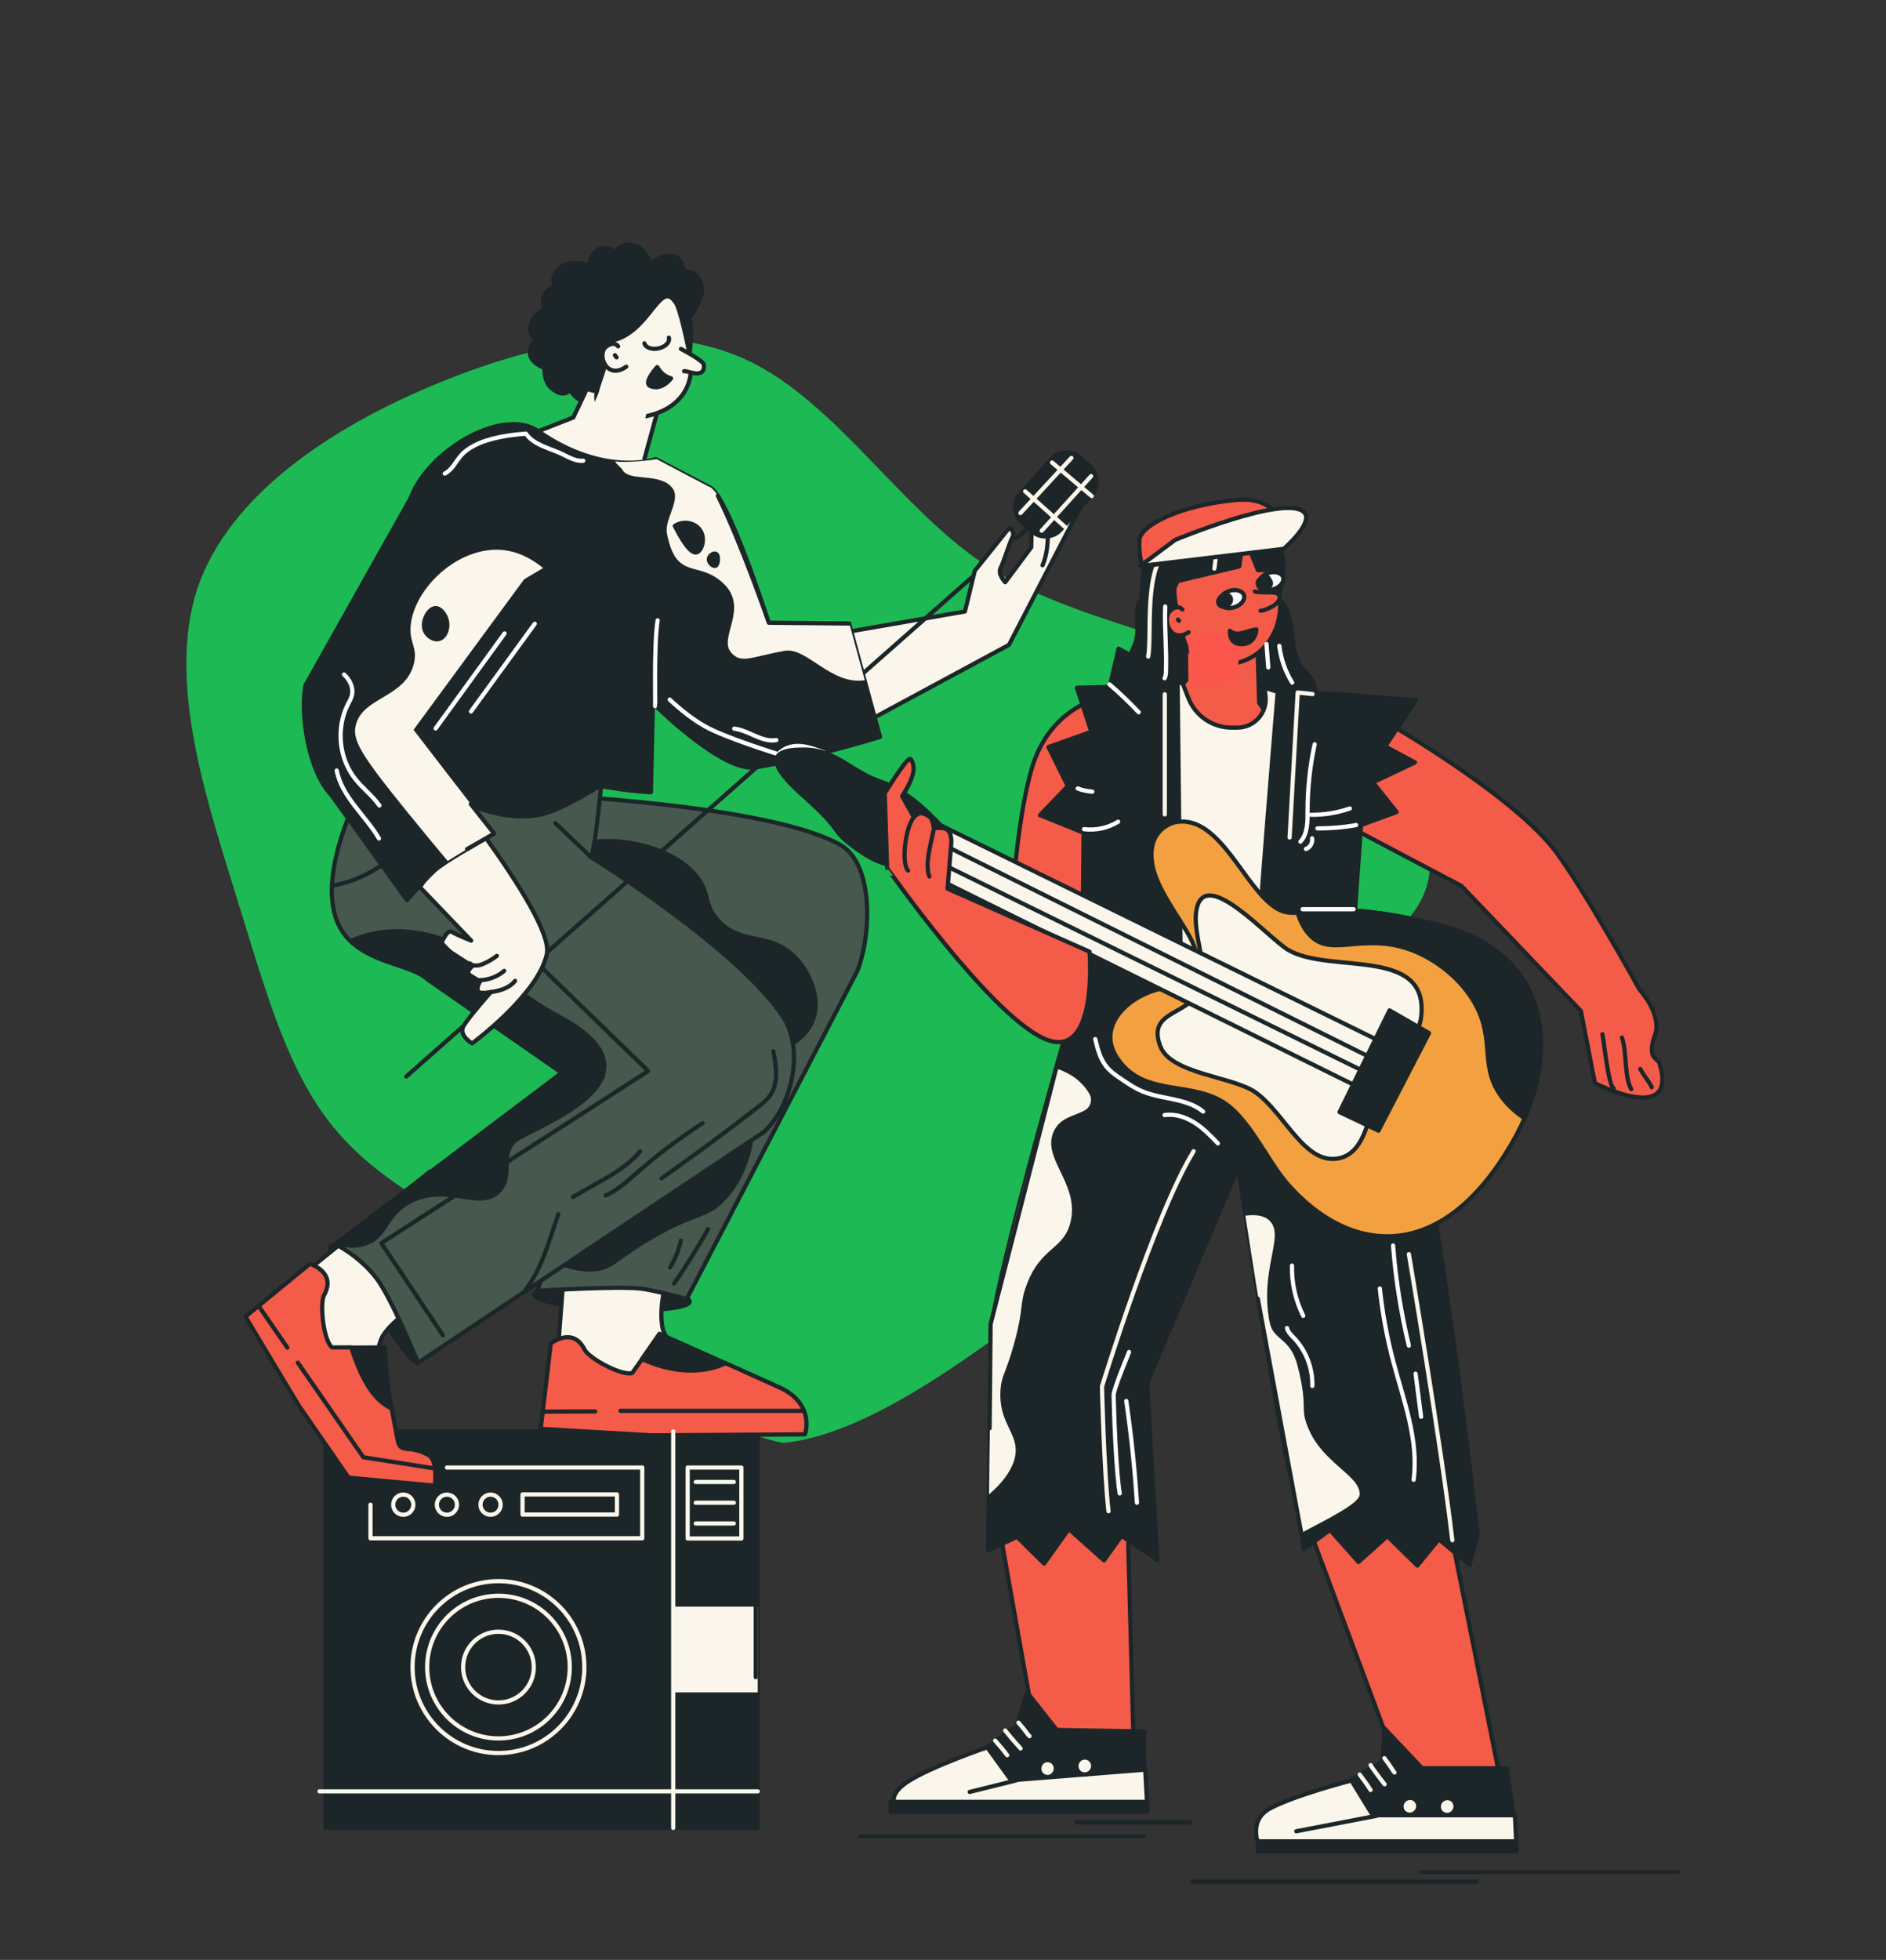 <?xml version="1.0" encoding="utf-8"?>
<!-- Generator: Adobe Illustrator 24.1.2, SVG Export Plug-In . SVG Version: 6.00 Build 0)  -->
<svg version="1.1" id="Layer_1" xmlns="http://www.w3.org/2000/svg" xmlns:xlink="http://www.w3.org/1999/xlink" x="0px" y="0px"
	 viewBox="0 0 955 992" style="enable-background:new 0 0 955 992;" xml:space="preserve">
<rect x="0" y="0" width="955" height="992" fill="#333333" stroke="none"/>
<style type="text/css">
	
		.st0{fill-rule:evenodd;clip-rule:evenodd;fill:#F45B49;stroke:#1C2628;stroke-width:2.13;stroke-linecap:round;stroke-linejoin:round;}
	.st1{fill-rule:evenodd;clip-rule:evenodd;fill:#1DB954;}
	
		.st2{fill-rule:evenodd;clip-rule:evenodd;fill:#1C2628;stroke:#1C2628;stroke-width:2.13;stroke-linecap:round;stroke-linejoin:round;}
	.st3{fill:none;stroke:#1C2628;stroke-width:2.13;stroke-linecap:round;stroke-linejoin:round;}
	.st4{fill:#1DB954;}
	.st5{fill:#1C2628;stroke:#1C2628;stroke-width:2.13;stroke-linecap:round;stroke-linejoin:round;}
	
		.st6{fill-rule:evenodd;clip-rule:evenodd;fill:#FAFCFF;stroke:#1C2628;stroke-width:2.13;stroke-linecap:round;stroke-linejoin:round;}
	.st7{fill-rule:evenodd;clip-rule:evenodd;fill:#FB564C;}
	.st8{fill-rule:evenodd;clip-rule:evenodd;fill:#FAF6EB;}
	
		.st9{fill-rule:evenodd;clip-rule:evenodd;fill:#FAF6EB;stroke:#1C2628;stroke-width:2.13;stroke-linecap:round;stroke-linejoin:round;}
	
		.st10{fill-rule:evenodd;clip-rule:evenodd;fill:#47584E;stroke:#1C2628;stroke-width:2.13;stroke-linecap:round;stroke-linejoin:round;}
	
		.st11{fill-rule:evenodd;clip-rule:evenodd;fill:#F3A140;stroke:#1C2628;stroke-width:2.13;stroke-linecap:round;stroke-linejoin:round;}
	.st12{fill:#49574E;}
	.st13{fill:none;stroke:#FAF6EB;stroke-width:2.13;stroke-linecap:round;stroke-linejoin:round;}
	.st14{fill:#FAF6EB;stroke:#1C2628;stroke-width:2.13;stroke-linecap:round;stroke-linejoin:round;}
	.st15{fill:#F45B49;stroke:#1C2628;stroke-width:2.13;stroke-linecap:round;stroke-linejoin:round;}
	.st16{fill:none;stroke:#FFFFFF;stroke-width:2.13;stroke-linecap:round;stroke-linejoin:round;}
	
		.st17{fill-rule:evenodd;clip-rule:evenodd;fill:none;stroke:#FEFEFE;stroke-width:2.13;stroke-linecap:round;stroke-linejoin:round;}
	
		.st18{fill-rule:evenodd;clip-rule:evenodd;fill:none;stroke:#1C2628;stroke-width:2.13;stroke-linecap:round;stroke-linejoin:round;}
	.st19{fill-rule:evenodd;clip-rule:evenodd;fill:#49574E;}
	.st20{fill:#F55C4A;}
	.st21{fill:#FAF6EB;}
	
		.st22{fill-rule:evenodd;clip-rule:evenodd;fill:#47584E;stroke:#FAF6EB;stroke-width:2.13;stroke-linecap:round;stroke-linejoin:round;}
	.st23{fill-rule:evenodd;clip-rule:evenodd;fill:#1C2628;}
	.st24{fill-rule:evenodd;clip-rule:evenodd;fill:#F7AA9A;}
	
		.st25{fill-rule:evenodd;clip-rule:evenodd;fill:none;stroke:#FAF6EB;stroke-width:2.13;stroke-linecap:round;stroke-linejoin:round;}
	.st26{clip-path:url(#SVGID_2_);}
	.st27{clip-path:url(#SVGID_4_);}
	
		.st28{fill-rule:evenodd;clip-rule:evenodd;fill:none;stroke:#FFFDFD;stroke-width:2.13;stroke-linecap:round;stroke-linejoin:round;}
	.st29{clip-path:url(#SVGID_6_);}
	.st30{fill:#FB564C;}
	.st31{clip-path:url(#SVGID_8_);}
	.st32{clip-path:url(#SVGID_10_);}
	.st33{fill:#F3A140;stroke:#1C2628;stroke-width:2.13;stroke-linecap:round;stroke-linejoin:round;}
	
		.st34{clip-path:url(#XMLID_3_);fill-rule:evenodd;clip-rule:evenodd;fill:none;stroke:#1C2628;stroke-width:2.13;stroke-linecap:round;stroke-linejoin:round;}
	.st35{fill:none;stroke:#000000;stroke-width:6;stroke-linecap:round;stroke-linejoin:round;}
	.st36{fill-rule:evenodd;clip-rule:evenodd;fill:#F55C4A;}
	.st37{fill:#47584E;stroke:#1C2628;stroke-width:2.13;stroke-linecap:round;stroke-linejoin:round;}
	.st38{fill:#1C2628;}
</style>
<g>
	<rect x="164.8" y="724.5" class="st2" width="218.9" height="200.6"/>
	<path class="st4" d="M497.2,284.8c42.3,28.8,95.9,34.1,145.1,60c49.6,25.8,95.1,71.7,78.2,108.9c-16.9,36.8-96.3,64.5-139.1,101.7
		c-42.3,36.8-48.4,82.7-73.8,119.1c-31.1,22.5-75.3,52.8-111.2,55.8c-40.7-7.6-76.2-50.1-115.3-79.3
		c-38.7-29.6-80.6-45.5-107.2-74.7c-27-28.8-38.3-71.3-54-121.8c-15.7-50.8-35.5-110-19.8-157.1c16.1-46.7,67.3-81.2,122.1-103.6
		c54.4-22.4,111.6-32.3,156.4-11.4C423,203.6,454.9,256,497.2,284.8z"/>
	<g>
		<g>
			<path class="st2" d="M342.1,166.2c1-0.8,4.4-1.5,5-2.5c2.6-4.2,11-13.4,7.5-20.9c-3.4-7.5-8.3-4.8-8.3-4.8s-0.6-15.7-17.1-4.7
				c-2,1.3-2.6-1.1-3.8,1.1c-0.9,1.6-1.6,3.5-2.3,5.2"/>
			<path class="st2" d="M280.9,170c-0.6,1.2-3.4,3.2-3.5,4.3c-0.7,4.9-4.4,16.8,1.9,22.2c6.2,5.4,9.5,0.9,9.5,0.9s7,14,17.5-2.8
				c1.2-2,2.8-0.1,3-2.6c0.2-1.9,0-3.8-0.1-5.7"/>
			<path class="st9" d="M253.9,252.7c10.6-19.8,18.8-34.5,18.8-34.5l17.6-6.9l10-21l36.2,8.9l-3.8,9.8l-6.4,23.3
				c0,0,5.4,20.1-1.8,19.7c-0.8,0-2.1,6-3.7,15.8C299.1,265.9,273.2,262.9,253.9,252.7z"/>
			<path class="st2" d="M349.2,179.3c2.8-25.5-4.2-21.1-5.6-28.1c-2.7-13.9-6.8-18.6-32.4-17c-4.5,0.3-9.8,0.5-13.9,2.5
				c-18.7,9.4-18.4,24.2-18.4,24.2s-9.9,34.4,28.3,37.9c38.3,3.4,0.2-0.6,20.7-5.6C348.3,188.2,349.2,179.3,349.2,179.3z"/>
			<path class="st9" d="M306.4,181.1c-1.2-6,9.2-21.9,11-27.2c3.2-9.5-13.2-5.6-3.2-7.7c11.2-2.3,21.2-2.7,27.8,6.6
				c2.6,3.6,6.2,21.8,7.2,26.5c3.5,16.8-6.2,28-21.7,31.3c-10,2.1-17.9,0.7-24.6-6.6C299.1,199.8,307.6,187.1,306.4,181.1z"/>
			<path class="st9" d="M338.7,170.9c0.6,2.2-1.6,4.6-5.1,5.4c-3.4,0.8-6.7-0.3-7.3-2.5"/>
			<path class="st8" d="M300.9,204l4.2-9.6c0,0,16.6-0.8,20.9,4.6c4.3,5.3-1.6,21.5-1.6,21.5l-11.7,1"/>
			<path class="st9" d="M313,175.3c-2-2.8-6.6-0.4-7.5,2.1c-2,5.2,2.9,14.3,11.6,8.2"/>
			<path class="st3" d="M312.2,180.9c0,0-1-1.3-0.8-1.1"/>
			<path class="st2" d="M332.8,185.8c1.6,2.6,3.5,4.7,7,5.7c0,0-4.6,6.4-10.5,3.9C325.4,193.8,332.8,185.8,332.8,185.8z"/>
			<path class="st9" d="M344.8,176.6c0,0,11.5,6,11.6,8c0.7,7.9-9,2.6-10,3.3"/>
			<path class="st2" d="M335.2,140.2l6.8,12.6c-8.9-12.7-14.1,21.8-39,20.1c-0.7,0-14.3,2.5-14.1,1.6c0.2-1.1,2.2-0.8,3.1-1.6
				c2-1.8,2.7-3.9,3.4-6.4c0.8-3-1.5-9.7,1.3-11.9c4.5-3.6,11.5-16.6,16.4-15.8L335.2,140.2z"/>
			<path class="st2" d="M309.7,140.8c-1.1-0.8-2.7-3.8-3.8-4.1c-4.8-1.3-16-6.7-22.2-1.2c-6.2,5.4-2.3,9.3-2.3,9.3s-14.8,5,0.4,17.8
				c1.8,1.5-0.3,2.8,2.1,3.4c1.8,0.4,3.8,0.5,5.7,0.7"/>
			<path class="st2" d="M331.3,148.9c0-1.3,1.6-4.3,1.3-5.4c-1.6-4.7-3.4-17-11.4-19.1c-8-2.1-9,3.4-9,3.4s-12.5-9.5-14.5,10.3
				c-0.2,2.3-2.5,1.4-1.6,3.6c0.7,1.8,1.7,3.4,2.6,5.1"/>
			<path class="st2" d="M295.5,155.9c-1.3-0.2-4-2.3-5.1-2.1c-4.9,0.8-17.3,0.7-20.7,8.3c-3.4,7.6,1.9,9.4,1.9,9.4
				s-11.3,10.8,7.8,15.9c2.3,0.6,1,2.7,3.3,2.2c1.8-0.4,3.6-1.1,5.4-1.7"/>
		</g>
		<g>
			<g>
				<path class="st9" d="M510.9,326.4l38.4-74.1c0,0-5.7-0.9-8.1-0.1c-2.4,0.8-10.8,16.9-10.8,16.9l-4.7-14.7c0,0-3.2-1.7-3.3,6.4
					s-0.2,16.2-0.2,16.2l-13.2,17.7c0,0-4-4.1-2.3-7.3s4.2-12.1,5.9-15.3c1.7-3.2-1.6-4.9-1.6-4.9l-17.4,21.7l-5,20.6L382,328
					l25,54.4L510.9,326.4z"/>
				<path class="st3" d="M527.9,286.1c2.3-5.1,2.8-11.8,2.7-17.4"/>
			</g>
			<path class="st2" d="M191.7,379.4c31.7-0.1,104.7,20.1,137.9,21.6l1-45.1c0,0,35.2,35.3,52,32.5c29.4-4.9,63-15.4,63-15.4
				l-7.8-28.6l-7.8-28.6l-40.7-0.4c0,0-21.4-67.3-30.7-69.1l-26.5-13.9c0,0-25.8,9.3-59.5-14.1c-20.7-14.4-67.6,17.1-66.5,44.7
				C207.5,292.5,191,348.2,191.7,379.4z"/>
			
				<ellipse transform="matrix(4.581948e-02 -0.999 0.999 4.581948e-02 -360.676 936.404)" class="st2" cx="309.8" cy="657" rx="5.9" ry="39.4"/>
			<path class="st2" d="M169.8,629.7c3.1-1.1,16.2,2.6,26.9,20.2c10.7,17.5,18,38.2,15.2,39.9c-2.8,1.7-14.6-16.3-25.3-33.8
				C175.9,638.5,161.2,632.8,169.8,629.7z"/>
			<g>
				<path class="st14" d="M233.4,474.4c6.6-9.4,6.9-18,5.5-24.4c-1-4.3-2.1-31-3.3-32.9l-16.7,5.7"/>
				<g>
					<path class="st9" d="M335.7,673c-8.1-32.8,47.5-126.4,47.5-126.4L290,586l-8,104l40.1,19.3l44.3-9
						C366.4,700.3,338.1,682.9,335.7,673z"/>
					<path class="st10" d="M185.9,444.9c-14.8-15.2,6.7-56.3,6.7-56.3s79.9,13.7,79.5,13.6c-1.1-0.2,117.4,4.8,153.5,25.5
						c16.9,9.7,15.7,45.7,8.5,63.8l-86.4,166c0,0-17.4-4.7-23.4-5.3c-13-1.3-52.3,1.2-52.3,1.2l52-142l-95.3-23.8
						C212.4,483.2,197.7,457.1,185.9,444.9z"/>
					<g>
						<path class="st2" d="M325,687.9l8.9-12.8c0,0,16.7,7.4,33.5,14.9C354.1,696,338.7,694.2,325,687.9z"/>
						<path class="st0" d="M278.9,680c0,0,11.2-8.9,17.1,3.1c2.1,4.2,18.3,13.3,24.1,11.9l5-7.1c13.7,6.3,29.1,8.2,42.4,2.1
							c10.3,4.6,20.6,9.3,27.1,12.2c18.5,8.4,13,23.8,13,23.8l-77.7,0.5l-56.1-3.3L278.9,680z"/>
					</g>
				</g>
				<line class="st14" x1="215.3" y1="434.7" x2="234.6" y2="427.6"/>
				<path class="st9" d="M194.1,675.7c12.7-19.7,80.3-48.4,80.3-48.4l-56.6-34.4l-67,54.2l5.8,38.1l32.7,31.2
					C189.2,716.5,188.5,684.3,194.1,675.7z"/>
				<path class="st10" d="M216.9,495.9l67.7,47.1l-114.1,86.1l-0.8,0.6c0,0,11.8,5.6,20.7,17c7.7,9.8,21.3,43.1,21.3,43.1l74.1-49.5
					l94.3-62.9l6.5-4.3c11.1-9.9,17.4-29.2,14.9-45c-0.8-4.9-2.3-9.4-4.8-13.2c-22.3-34.1-95.4-79.9-97.7-81.2
					c0.6,0.2,1.3-2.9,2-7.5c1.7-10.6,3.4-28.8,3.4-28.8l-108.7-22c0,0-47.2,73.3-18.3,100.9C189.7,488,208.7,488.4,216.9,495.9z"/>
				<path class="st2" d="M170.6,629.1c6.4,2,11.2,1.5,14.8,0.2c10.7-3.9,9.5-14.9,22.9-21.5c18.4-9,34.7,4.8,44.3-4.8
					c7.5-7.5,0.3-18.8,8.1-25.6c7.7-6.7,82.3-30.9,21.9-63.1c-31.9-17-39.7-36.4-69.4-41.8c-10.4-1.9-18.2-1.2-23.8,0
					c-4.4,0.9-8.4,2.2-12,3.8c14,9.4,31.3,12.2,39.4,19.6l67.7,47.1L170.6,629.1z"/>
				<path class="st3" d="M168.5,448.2c17.4-2.9,31.7-14.2,33.3-19.7c1.1-3.7,12.3-24.9,12.1-26.8l-17.5-2.1"/>
				<g>
					<path class="st2" d="M177.8,682.1l17.2-0.1c0,0,0.2,14.8,3.3,30.9C187.4,707.9,182,694.3,177.8,682.1z"/>
					<path class="st0" d="M156.9,639.7c0,0,13.7,4.1,7.2,15.8c-2.2,4.1-0.5,22.6,4,26.5l9.7,0c4.1,12.2,9.6,25.9,20.5,30.9
						c1,5.4,2.1,11,3.1,16.2c1.3,7,6,1.8,15.9,7.6c4.4,2.6,2.9,15.3,2.9,15.3l-43.7-4.1l-25.2-36.5l-12.1-20.1l-14.9-24.9
						L156.9,639.7z"/>
				</g>
				<path class="st2" d="M200.1,375.3l104.4,22c0,0-19.1,12.1-29.2,14.6c-10.2,2.6-20.3,0.8-26.7-0.9c-6.5-1.8-31.7-9.9-43.1-0.9
					c-20.2,6.3-17.8-14.1-17.8-14.1L200.1,375.3z"/>
				<path class="st3" d="M282.7,614.6c-4.6,13.1-8.1,27.2-16.6,38.2"/>
				<line class="st14" x1="182.1" y1="404.3" x2="202.5" y2="406.8"/>
				<line class="st14" x1="281.2" y1="416.6" x2="299" y2="433.6"/>
				<line class="st14" x1="305.2" y1="545.1" x2="284.6" y2="543.1"/>
				<polyline class="st3" points="262.3,478.1 328.2,542.1 193.1,629.2 224.3,675.9 				"/>
			</g>
			<line class="st3" x1="339" y1="305.9" x2="330.5" y2="355.8"/>
			<line class="st3" x1="491.9" y1="292.4" x2="205.7" y2="544.9"/>
			<line class="st3" x1="548.1" y1="242.8" x2="514.5" y2="272.5"/>
			<g>
				<path class="st9" d="M276.9,482.8c-4.2,20.5-37.8,45.3-37.8,45.3s-7.4-4.1-4.2-9.1c3.2-5.1,13.7-16.9,13.7-16.9
					s-6.2,1.4-6.7-0.7s1.2-4.6,1.2-4.6s-2.5-1.6-5.1-3.2c-2.5-1.6,1.2-4.6,1.2-4.6s-7.6-4.8-10.1-6.5c-2.5-1.6-5.5-5.3-5.5-5.3
					s2.8-7.1,5.3-5.5c2.5,1.6,9.7,4.4,9.7,4.4l-26-27.1l10.4-15.1l22.3-10.8C262.8,447.4,278.9,473.1,276.9,482.8z"/>
				<path class="st2" d="M167.6,402.2l38.5,53.4c0,0,11-12.8,15.4-16.2c1.3-1,3.1-2.2,5.2-3.6c9-5.8,23.5-13.9,23.5-13.9
					c-8.7-10.6-40.8-52.5-40.8-52.5l56-76.2l9.6-5.7l4.3-2.6l-70.5-34.3l-54.2,96.4C151.9,362.8,156.6,390.7,167.6,402.2z"/>
				<path class="st3" d="M260.8,496.5c-1.5,1.9-3.6,3.2-5.9,4.1c-2.3,0.9-4.7,1.3-7.1,1.7"/>
				<path class="st3" d="M255.3,491.4c-3.8,3.3-8.9,5-14,4.7"/>
				<path class="st3" d="M251.6,483.8c-2.1,1.6-4.4,3-6.8,4c-1.1,0.5-2.3,0.9-3.5,0.9c-1.2,0.1-2.5-0.2-3.4-1.1"/>
			</g>
		</g>
		<line class="st3" x1="301.4" y1="714.4" x2="274.8" y2="714.5"/>
		<line class="st3" x1="407" y1="714.1" x2="314.2" y2="714.1"/>
		<line class="st3" x1="145.5" y1="682.1" x2="131" y2="661.1"/>
		<polyline class="st3" points="220.4,743.3 184,737.6 150.8,689.7 		"/>
		<path class="st8" d="M332.5,232.4l26.2,13.8c9.2,1.8,30.7,69.1,30.7,69.1l40.7,0.4l7.8,28.6c-17.1,2.6-29.4-16.8-40.4-14.9
			c-17.3,3-22.3,7-27.5,0.6c-6.1-7.5,9.4-22.3-3.7-34.7c-12.7-12.1-23.8-0.9-28.6-25.3c-1.4-7.1,7.2-16.9,2.9-22.8
			c-6.2-8.4-22.4-3-25.5-9.6c-0.3-0.6-3.5-3.2-3.6-4C317.6,234.3,329.4,233,332.5,232.4z"/>
		<path class="st8" d="M205.5,410.1c7.7,9.5,14.8,18.1,21.2,25.7c9-5.8,23.5-13.9,23.5-13.9c-8.7-10.6-40.8-52.5-40.8-52.5l56-76.2
			l9.6-5.7c-5.5-4.5-12.7-8.6-21.5-9.2c-21.7-1.4-43.5,19.2-45.5,37.9c-1,9.3,3.6,11.2,1.6,19.6c-4.1,17.2-25.5,16.9-29.3,30.7
			C178,374.3,182.6,381.8,205.5,410.1z"/>
		<path class="st2" d="M341.7,266.2c5.9,11.6,9.1,13.8,11,13.4c2.5-0.6,4.5-6.4,2.2-10.6C352.6,264.8,346.5,263.1,341.7,266.2"/>
		<path class="st2" d="M362.3,286.4c1.4-0.5,1.8-5.4,0.2-6.1c-1-0.5-3.1,0.6-3.5,2.3C358.5,284.8,361.2,286.8,362.3,286.4z"/>
		<path class="st2" d="M222.4,323.4c3.1-0.9,4.1-4.8,4.1-7c0.1-4.2-3.1-8.7-6-8.6c-3.6,0.1-7.5,7.3-5.1,11.9
			C216.6,322,219.6,324.2,222.4,323.4z"/>
		<path class="st2" d="M299.1,433.6c2.3,1.3,75.3,47.1,97.7,81.2c2.5,3.8,4.1,8.4,4.8,13.2c4.8-3.2,8.6-7.3,10.3-12.5
			c3.6-10.7-2.1-24.5-10.7-32.3c-12.6-11.4-26.3-4.8-37.7-17.4c-6.7-7.4-4.4-12.5-9.2-20c-9.4-14.8-35.3-22-53.3-19.7
			C300.4,430.7,299.7,433.9,299.1,433.6z"/>
		<path class="st2" d="M286,640.3c5.2,1.8,10.6,2.6,15.6,2.1c8.7-1,10-5.5,28.2-16.1c22.3-13,26.8-10,35.3-18.1
			c8.3-7.9,13.5-19.9,15.2-30.8L286,640.3z"/>
		<path class="st2" d="M517.4,264.4l5.2,4.6c4.2,3.7,10.7,3.3,14.4-0.8l15.8-17.7c3.7-4.2,3.3-10.7-0.8-14.4l-5.2-4.6
			c-4.2-3.7-10.7-3.3-14.4,0.8L516.6,250C512.8,254.2,513.2,260.7,517.4,264.4z"/>
		<line class="st13" x1="552.8" y1="251.1" x2="532.7" y2="234.1"/>
		<line class="st13" x1="539.5" y1="266.9" x2="519.1" y2="248.7"/>
		<line class="st13" x1="552.5" y1="241" x2="527.5" y2="268.6"/>
		<line class="st13" x1="542.5" y1="231.8" x2="516.7" y2="259.7"/>
		<polyline class="st3" points="238.4,407 250.2,421.9 236.5,429.8 		"/>
		<line class="st16" x1="255.5" y1="320.6" x2="220.6" y2="368.7"/>
		<line class="st16" x1="270.8" y1="315.7" x2="238.5" y2="360.1"/>
		<path class="st16" d="M333,314c-2,13-1,43-1.3,43.4"/>
		<path class="st16" d="M174.2,341.4c2.9,2.6,4.9,6.7,4,10.5c-0.4,1.7-1.3,3.2-2.1,4.7c-6,12-4.5,27.4,3.9,37.8
			c3.7,4.7,8.7,8.4,12.1,13.3"/>
		<path class="st16" d="M170.5,390c2.6,13.4,14.5,22.7,21.4,34.4"/>
		<path class="st3" d="M363.5,250.9c12.1,24.5,25.8,64.3,25.8,64.3l40.7,0.4"/>
		<path class="st16" d="M339.1,354.1c5.5,5.1,11.3,9.8,17.8,13.5c10,5.7,37.1,14.1,37.1,14.1c7.2-7.2,16.3-3.3,23.1-0.9"/>
		<path class="st16" d="M393.1,374.6c-7.3,1.3-13.9-4.9-21.3-5.8"/>
		<path class="st16" d="M295.3,233.2c-3.9,0.4-7.5-1.9-11.1-3.6c-6.3-2.9-13.9-4.4-17.9-10.1c-8.4,0.6-18.6,2.1-26.1,6
			c-2.5,1.3-4.9,2.9-6.8,5.1c-2.7,3.1-4.5,7.3-8.2,9.1"/>
		<path class="st3" d="M391.6,532.1c1.4,7.3,2.7,15.5-1.3,21.8c-1.8,2.8-4.5,4.9-7.1,6.9c-15.8,12.3-31.9,24.1-48.2,35.6"/>
		<path class="st3" d="M355.8,568.5c-11.7,7.5-22.8,15.9-33.3,25.1c-4.9,4.3-9.8,8.8-15.8,11.5"/>
		<path class="st3" d="M324.1,582.8c-5.8,7-13.9,11.7-21.8,16.1c-4.1,2.3-8.2,4.6-12.2,6.9"/>
		<path class="st3" d="M358.5,622.1c-3.7,7-12.6,21.2-17.2,27.6"/>
		<path class="st3" d="M344.8,627.9c-1.1,4.8-2.9,9.4-5.5,13.6"/>
	</g>
	<g>
		<path class="st0" d="M729.4,640.3l1.6,117.4l27.4,136.7c0,0,7.1,27.6,2.8,34.9c-3.9,6.6-29.4,2.4-29.4,2.4s-61.9,5.5-78.8-0.2
			c-29.6-10,9.2-18,9.2-18l46.3-17.5L665,779.3l-24.9-137.4L729.4,640.3z"/>
		<path class="st0" d="M583.6,641.2L571.3,782l2.6,96.8c0,0,9.2,18.1,5.5,25.7c-3.3,6.9-29.1,4.8-29.1,4.8s-53.9,9-71.2,4.7
			c-30.3-7.5,0.4-16.9,0.4-16.9l44.7-21.4l-18.6-104.8l9.1-143.1L583.6,641.2z"/>
		<path class="st0" d="M694.9,361.4c0,0,71.3,40,93.5,70.5c15.6,21.5,41.8,69,41.8,69s11.6,12.5,7.8,23.1c-4.3,12,1.4,11.4,2.3,14.2
			c9.7,31.9-32.7,10-32.7,10l-7.1-36.5l-60.5-63.3l-66.3-35L694.9,361.4z"/>
		<path class="st0" d="M568,400.7l-16,95.4L511.3,483c0,0,1.1-58.4,10.9-93.2c9.8-34.8,40-37.8,40-37.8L568,400.7z"/>
		<path class="st9" d="M658.9,365.4l-11.7-13.1l-18.4-1l-12.1,17.7l-8.2-16.5l-18.7-1.1l-13.6,7.6l3.2,110.8l85.1,4.8L658.9,365.4z"
			/>
		<path class="st2" d="M647.2,302.7c8.3-26.7-2.6-47.3-40.7-42.5c-4.4,0.6-9.7,1.1-13.7,3.4c-18,10.5-13.2,37.8-15.2,40.3
			c-4.8,5.8,1.2,13.9-3.7,24c-10.1,21-2.9,47.9-2.9,47.9l95-2.8c0,0,3.9-9.4-0.8-27c-1.7-6.2-9.2-5.9-10.6-23
			C653.1,306,647.2,302.7,647.2,302.7z"/>
		<path class="st0" d="M600.4,320.7l0.3,23.5l-5.9,6.9c0,0-2.9,23.3,6.3,28.9c10.2,6,32.9-5.8,40.7-7.8c7-1.8-4.2-16.4-4.2-16.4
			l-0.8-26.9l0.6-10.5L600.4,320.7z"/>
		<path class="st0" d="M595.6,306.7c-1.6-5.9-1.1-17.6,0.4-23c2.6-9.7,5.4-5.4,15.2-8.1c11-3,16.3-7.4,23.5,1.4
			c2.8,3.4,11,16.2,12.3,20.8c4.5,16.5-4.2,33.2-19.4,37.4c-9.8,2.7-17.8,1.8-24.9-5.1C598.7,326.3,597.3,312.6,595.6,306.7z"/>
		<path class="st6" d="M617.8,305.2c-0.8-2.3,1.3-5,4.7-6.1c3.3-1.1,6.6-0.1,7.4,2.1c0.7,2.3-1.3,5-4.7,6.1
			C621.8,308.5,618.5,307.5,617.8,305.2z"/>
		<path class="st6" d="M637.6,296.1c-0.7-2.3,1.4-5,4.7-6.1c3.3-1.1,6.6-0.1,7.4,2.1c0.7,2.3-1.3,5-4.7,6.1
			C641.6,299.4,638.3,298.4,637.6,296.1z"/>
		<path class="st7" d="M603.8,347l-2.4-24c0,0,19.3-4.3,24,0.8c4.6,5-0.3,21.5-0.3,21.5l-11.6,1.7"/>
		<path class="st2" d="M584,304.3c4.6,8.2,12.3-10.2,12.3-10.2l31.2-7.4l2.2-15.9l7.3,17.8l11.1-0.2c0,0-8.8-22.1-11.1-24.2
			c-9.1-8.7-24.6-8.2-34.6,0.1C594.1,271.2,574.5,287.5,584,304.3z"/>
		<path class="st0" d="M598.7,308.5c-2.2-2.7-6.6,0-7.4,2.6c-1.7,5.3,2.3,14.2,10.6,8.9"/>
		<path class="st2" d="M621.6,306.4c-1.6,1-3.6,0.8-4.4-0.5c-0.8-1.3-0.2-3.2,1.4-4.2c1.6-1,3.6-0.8,4.4,0.5
			C623.8,303.5,623.2,305.4,621.6,306.4z"/>
		<path class="st2" d="M637.4,296.9c-1.1-1.6-0.8-4.2,3.4-4.9c1.5-0.3,1.4,0.5,2.4,2c1.1,1.6-0.4,3.3-1.6,4.2
			C640.3,299.1,638.5,298.5,637.4,296.9z"/>
		<path class="st3" d="M596.5,313.6c0.2,0.2,0.3,0.4,0.5,0.6"/>
		<path class="st9" d="M652,351.7l6.8,18.8l13.5,37.4l-8.2,22.2l-2.3,36.3l-97,36.9l-11-106.4l31.8-22.5l2-29.8l11.2,1.2l2.9,7.4
			c3.5,9.1,12.2,15.1,22,15.1l2.8,0c8.7,0,15.4-7.6,14.3-16.2l-0.5-4L652,351.7z"/>
		<path class="st2" d="M622.8,319.3c3.7,3.4,8.8-0.4,13.4-0.7c0,0-0.3,8.2-8.6,7.4C622.1,325.4,622.8,319.3,622.8,319.3z"/>
		<path class="st0" d="M635.4,299.4c5.7,1.1,11.8-0.8,12.5,2.5c0.8,4.3-8.4,7.4-9.6,7.2"/>
		<path class="st13" d="M618.3,270.9c-2.8,5-2.4,11.2-3.4,16.9"/>
		<path class="st13" d="M601.1,275.1c-24.1-1.9-17.3,44.2-19.7,57.2"/>
		<path class="st2" d="M500.3,784.7l14.7-6.8l13.7,13.5l12.5-17.5l17.8,15.9l8.9-12.4l18.1,12.1l-5.1-89.6l46-108.8
			c0,0,1.4,9.5,3.7,24c6.4,41.5,19.5,123.6,24.8,139c0.2,0.5,2.1,12.9,3.5,21.6c0.8,4.8,1.3,8.4,1.3,8.4l13.3-9.7l14.4,16.2
			l14.6-13.1l15.2,14.9l10.9-13.3l15.5,13l4.1-15.4c0,0-20.2-182.6-35.4-224.2c-15.2-41.6-30.1-45-30.1-45l-131-26.1
			c0,0-1.8,6.3-4.8,16.6c-12.6,43.4-45.3,158.8-45.3,178.9c0.1,15.4-0.5,52.9-0.9,79.2C500.5,772.7,500.3,784.7,500.3,784.7z"/>
		<path class="st2" d="M596.3,344.7l-29.9-16.4l-4.5,19.4l-16.6,0.4l7.3,22.3l-21.7,7.7l9.8,19.8l-14.1,14.7l22.1,8.9l-0.8,77.1
			l50.1,0.6L596.3,344.7z"/>
		<path class="st2" d="M647,350.1c0,0-11.2,135.2-10.7,143.4c0.5,8.2,48.1-7.9,48.1-7.9l4.8-68l18-6.6L695.2,396l21.3-10.1
			l-15.1-8.1l15.5-23.3l-36.4-3L647,350.1z"/>
		<path class="st11" d="M565.7,535.5c12.7,19.1,34.8,11.9,52.3,21.5c13.9,7.6,23.3,29.8,33.5,41.7c31.8,36.8,80.1,42.7,116.5-24.5
			c1.4-2.6,2.7-5.3,3.9-8c15.3-34.9,14-83.5-43.6-98c-44.4-11.2-60.9-6.8-71.3-6.2c-4.2,0.2-7.4-0.2-11-2.5
			C630,449.4,617.9,412.9,596,416c-2.4,0.3-15.1,3.8-12.6,20.8c2.5,16.9,21.6,35.6,22.5,47c0.4,5.2,4.9,20.4-4.4,17.1
			C584.5,494.7,551.5,514.2,565.7,535.5z"/>
		<path class="st9" d="M605.9,460.3c4.3-22.3,36.4,14.8,46.7,20.7c21.5,12.1,71.3-2.1,67,33.8c-1.4,11.6-12.7,20.5-20,28.9
			c-5.3,6.1-4.1,38.2-20.9,42.4c-17.8,4.4-27.6-22.1-42.8-33.1c-11.4-8.2-43.1-9.3-48.4-23.5c-6.6-17.6,13-15.4,19.2-27.2
			C613.1,490.1,603.4,473,605.9,460.3z"/>
		<path class="st2" d="M446.4,395.8c-15.1-5-22.6-16-38.5-16.4c-15.9-0.3-22.8,4.3-0.8,23.7c22,19.5,11.8,16.2,28,27.5
			c16.2,11.3,24.7,6.8,24.7,6.8l6,3l9.7-23.5C472.5,413.6,459.6,400.1,446.4,395.8z"/>
		<path class="st9" d="M704,529.6l-227.9-112c0,0-0.2-0.3-0.6-0.7l-9.7,23.5l226.6,112.1L704,529.6z"/>
		<path class="st2" d="M723.6,522.9l-20-11.5l-25.3,51.5l19.7,9.4L723.6,522.9z"/>
		<path class="st3" d="M697.9,537.2L470.3,423.9"/>
		<path class="st3" d="M693.5,543.7l-228-112.1"/>
		<path class="st0" d="M528.3,525.5c28.1,13.1,23.4-43.8,23.4-43.8l-38.3-17l-33.6-14.9l1.9-23c0,0,0.4-4.7-1.8-6.6
			c-2.2-1.9-7-0.9-7-0.9s-0.6-4.8-2.2-5.9c-4.9-3.6-8.6-0.9-8.6-0.9l-5.3-9.5c0,0,4.4-6.5,5.5-11.5c1.1-4.5-1-7.7-1.7-7.4
			c-2.4,0.9-12.6,17.4-12.6,17.4l1.2,37.9C449.3,439.3,500.2,512.4,528.3,525.5z"/>
		<path class="st3" d="M473,418.9c-1.2,6.5-5,18.6-2.4,24.7"/>
		<path class="st3" d="M464.7,412.2c-5.8,1.5-8.8,24.7-4.9,28.4"/>
		<path class="st3" d="M836.4,550.3c-1.7-3.4-4-5.8-5.8-9.2"/>
		<path class="st3" d="M826,551.3c-3.6-6.4-2.2-19.2-4.7-26.1"/>
		<path class="st3" d="M817.1,550.9c-2.7-1.3-4.8-23.4-5.7-27.4"/>
		<path class="st0" d="M648.8,274.8c0,0,4.2-24.3-23.3-21.7c-27.5,2.6-48,12.6-48.5,20.2c-0.5,7.6,1.5,13.6,1.5,13.6L648.8,274.8z"
			/>
		<path class="st9" d="M650,277.8c0,0,16.1-13.8,10-18.8c-10.1-8.5-65,14.3-65,14.3l-17.7,13.2L650,277.8z"/>
		<path class="st13" d="M713.4,634.8c0,0,16.4,96.8,22,144.8"/>
		<path class="st13" d="M604.4,582.7c-19.7,32-46.4,119.1-46.4,119.1s1,42.6,3.3,63.1"/>
		<path class="st2" d="M763,895l4.1,29.4l-69.1,0.9l-18.8-21.3l20.9-12.4l1-16.7l19,20.1L763,895z"/>
		<path class="st2" d="M579.4,876.4l-0.2,24.9l-63.9,6.1L495,887.6l19.9-14l5.2-17l15,19L579.4,876.4z"/>
		<path class="st9" d="M767.1,918.8l0.8,16.5l-129.5,1.3c0,0-7.7-14.5,4.6-21.2c12.3-6.7,41.3-14.2,41.3-14.2l10.8,17.6L767.1,918.8
			z"/>
		<path class="st9" d="M579.9,895.7l1,18.4L454,915c0,0-5.9-5.7,5.8-13.3c11.8-7.6,40.1-17.3,40.1-17.3l12.1,16.7L579.9,895.7z"/>
		<path class="st9" d="M736.8,915.7c0.8-2.2-0.4-4.7-2.6-5.4c-2.2-0.7-4.6,0.5-5.4,2.7c-0.8,2.3,0.4,4.7,2.6,5.4
			C733.6,919.2,736,918,736.8,915.7z"/>
		<path class="st9" d="M553.4,894.9c0.6-2.3-0.7-4.6-3-5.2c-2.3-0.6-4.6,0.8-5.2,3.1c-0.6,2.3,0.7,4.7,3,5.2
			C550.5,898.6,552.8,897.2,553.4,894.9z"/>
		<path class="st9" d="M717.9,915.6c0.8-2.3-0.4-4.7-2.6-5.4c-2.2-0.7-4.6,0.5-5.4,2.7c-0.8,2.3,0.4,4.7,2.6,5.4
			C714.7,919.1,717.1,917.8,717.9,915.6z"/>
		<path class="st9" d="M534.5,896.2c0.6-2.3-0.7-4.6-3-5.2c-2.2-0.6-4.6,0.8-5.1,3.1c-0.6,2.3,0.7,4.6,3,5.2
			C531.6,899.9,533.9,898.5,534.5,896.2z"/>
		<path class="st13" d="M706.1,897.1c0.2,0.3-0.5-0.6-0.7-0.9c-1.4-2.2-2.8-4.2-4.4-6.3"/>
		<path class="st13" d="M521.3,878.7c0.2,0.3-0.6-0.5-0.8-0.8c-1.5-2.1-3.1-4-4.8-6"/>
		<path class="st13" d="M701.1,903.1c0,0-5-6.3-7.1-9.7"/>
		<path class="st13" d="M516.8,885c0,0-5.4-5.9-7.8-9.1"/>
		<path class="st13" d="M694,906c-1.7-2.7-3.6-5.3-5.5-7.8"/>
		<path class="st13" d="M510,888.4c-1.9-2.6-4-5-6.1-7.4"/>
		<path class="st3" d="M697.4,919l-41,7.9"/>
		<path class="st3" d="M514.3,901.2L491,907"/>
		<path class="st8" d="M501.6,677.2c0-15.2,18.6-84.6,33.2-136.4c6.8,2.2,12.8,6.1,16.8,12.8c0,0,0,0,0,0c1.8,3,0.6,6.9-2.5,8.5
			c-5.9,3.1-11.9,3.5-15.3,10.1c-6.3,12.5,9,23.8,9,40.2c-1.7,2.1-3.4,4.2-5.2,6.1c1.8-1.9,3.6-4,5.2-6.1c0,1.9-0.2,3.9-0.7,6
			c-3.4,14.5-15.3,12.4-22.5,32.6c-3.4,9.4-1.1,10.7-5.9,28.4c-4.4,16.1-6.6,16.5-7.1,24.3c-1,16.1,8.4,21.2,7.7,31.4
			c-0.5,7.2-6,14.9-13.5,21.3C501.1,730.1,501.7,692.6,501.6,677.2z"/>
		<path class="st8" d="M630.6,615.3c6.4,41.5,19.5,123.6,24.8,139c0.2,0.5,2.1,12.9,3.5,21.6c14-7.5,29.4-14.9,29.6-19.5
			c0.3-9.3-18-15.6-25.5-32.3c-5.4-12-0.2-10.2-5.9-32.6c-3.8-14.9-12.3-12.7-14.2-22.2c-5.3-26.9,8-43.9-0.1-51.5
			C641,616,637.5,614.4,630.6,615.3z"/>
		<path class="st2" d="M657.1,462c1.5,5.1,4,9.6,7.5,12.6c10.9,9.6,27.2-3.1,51.8,6.9c2.6,1.1,18.1,7.6,28.4,23.1
			c13.1,19.6,4.1,32.9,14.2,48.6c3.2,5,7.7,9.3,13,12.9c15.3-34.9,14-83.5-43.6-98C684,457,667.5,461.4,657.1,462z"/>
		<polyline class="st3" points="534.8,540.8 501.6,670.2 501.1,722.9 		"/>
		<line class="st3" x1="636.9" y1="657.3" x2="658.9" y2="776"/>
		<polyline class="st13" points="664.6,351.3 657.1,350.5 653,423.9 		"/>
		<line class="st13" x1="589.8" y1="351.4" x2="589.8" y2="412.2"/>
		<path class="st16" d="M571.7,684.3c0.3-0.3-7.9,18.7-7.8,22c0.2,10.5,1.3,39.3,3.1,49.6"/>
		<path class="st16" d="M570.3,709.1c2.5,17.1,4.3,34.3,5.4,51.5"/>
		<path class="st16" d="M705.4,630.4c1.3,17.1,4,34.1,8,50.7"/>
		<path class="st16" d="M698.7,652.2c1.3,12.4,3.6,24.8,6.8,36.9c5.2,19.7,13,39.7,10.3,59.9"/>
		<path class="st16" d="M716.8,695.3c0.9,7.3,1.9,14.5,2.8,21.8"/>
		<path class="st16" d="M651.7,672.2c0.5,2.1,2.2,3.7,3.7,5.2c6,6.4,9.4,15.3,9.1,24.1"/>
		<path class="st16" d="M654.2,640.6c-0.2,8.8,1.8,17.6,5.7,25.4"/>
		<path class="st16" d="M554.6,525.9c1.1,4.7,2.3,9.5,5.2,13.4c2.4,3.2,5.8,5.4,9.1,7.6c2.9,2,5.9,3.9,9.1,5.3
			c10.1,4.4,22.6,3.4,31.2,10.4"/>
		<path class="st16" d="M616.7,578.7c-3.7-3.8-7.4-7.7-11.9-10.5c-4.5-2.8-9.9-4.6-15.1-3.8"/>
		<path class="st16" d="M566.2,415.9c-5.1,3.2-11.3,4.5-17.3,3.8"/>
		<path class="st16" d="M553.1,400.7c-2.5-0.2-5-0.7-7.4-1.6"/>
		<path class="st16" d="M686.7,417.6c-6.5,1.2-13,1.7-19.6,1.7"/>
		<path class="st16" d="M683.5,409.2c-6.3,2.2-13,3.3-19.6,3.2"/>
		<path class="st16" d="M665.7,376.7c-2.4,11.1-3.6,22.4-3.6,33.7c0,5.5,0.1,11.6-3.6,15.6"/>
		<path class="st16" d="M661.3,429.7c2.1-0.7,3.5-3.2,3.1-5.4"/>
		<line class="st16" x1="685.4" y1="460.2" x2="659.6" y2="460.2"/>
		<path class="st16" d="M561.8,346.4c5.2,4.4,10.1,9.2,14.8,14.1"/>
		<path class="st16" d="M647.8,326.9c0.8,6.6,3,12.9,6.5,18.6"/>
		<path class="st16" d="M641.3,326c0.3,3.9,0.6,7.9,0.9,11.8"/>
		<path class="st16" d="M590,307c-0.4,11.9,0.8,20.7,0.4,32.6c0,1.3-0.1,2.6-0.7,3.7"/>
	</g>
	<line class="st13" x1="340.9" y1="724.5" x2="340.9" y2="925.2"/>
	<line class="st13" x1="352.3" y1="750.1" x2="371.6" y2="750.1"/>
	<line class="st13" x1="352.3" y1="760.6" x2="371.6" y2="760.6"/>
	<line class="st13" x1="352.3" y1="771.1" x2="371.6" y2="771.1"/>
	<rect x="348.2" y="742.8" class="st13" width="27.2" height="35.9"/>
	<polyline class="st13" points="226.3,742.8 325.2,742.8 325.2,778.6 187.6,778.6 187.6,761.6 	"/>
	<circle class="st13" cx="204.2" cy="761.6" r="5.1"/>
	<circle class="st13" cx="226.3" cy="761.6" r="5.1"/>
	<circle class="st13" cx="248.4" cy="761.6" r="5.1"/>
	<rect x="264.6" y="756.4" class="st13" width="47.8" height="10.2"/>
	<g>
		<circle class="st13" cx="252.4" cy="843.8" r="43.5"/>
		<circle class="st13" cx="252.4" cy="843.8" r="36.1"/>
		<circle class="st13" cx="252.4" cy="843.8" r="17.9"/>
	</g>
	<line class="st13" x1="161.8" y1="906.7" x2="383.7" y2="906.7"/>
	<rect x="340.3" y="813.2" class="st8" width="43.4" height="43.4"/>
	<line class="st3" x1="382.7" y1="813.2" x2="382.7" y2="848.9"/>
	<line class="st3" x1="435.6" y1="929.5" x2="579" y2="929.5"/>
	<line class="st3" x1="545.2" y1="922.4" x2="602.7" y2="922.4"/>
	<line class="st3" x1="603.9" y1="952.4" x2="747.7" y2="952.4"/>
	<line class="st3" x1="719.4" y1="947.5" x2="849.8" y2="947.5"/>
	<rect x="451" y="912" class="st2" width="130" height="5"/>
	<rect x="637" y="932" class="st2" width="131" height="5"/>
</g>
</svg>
